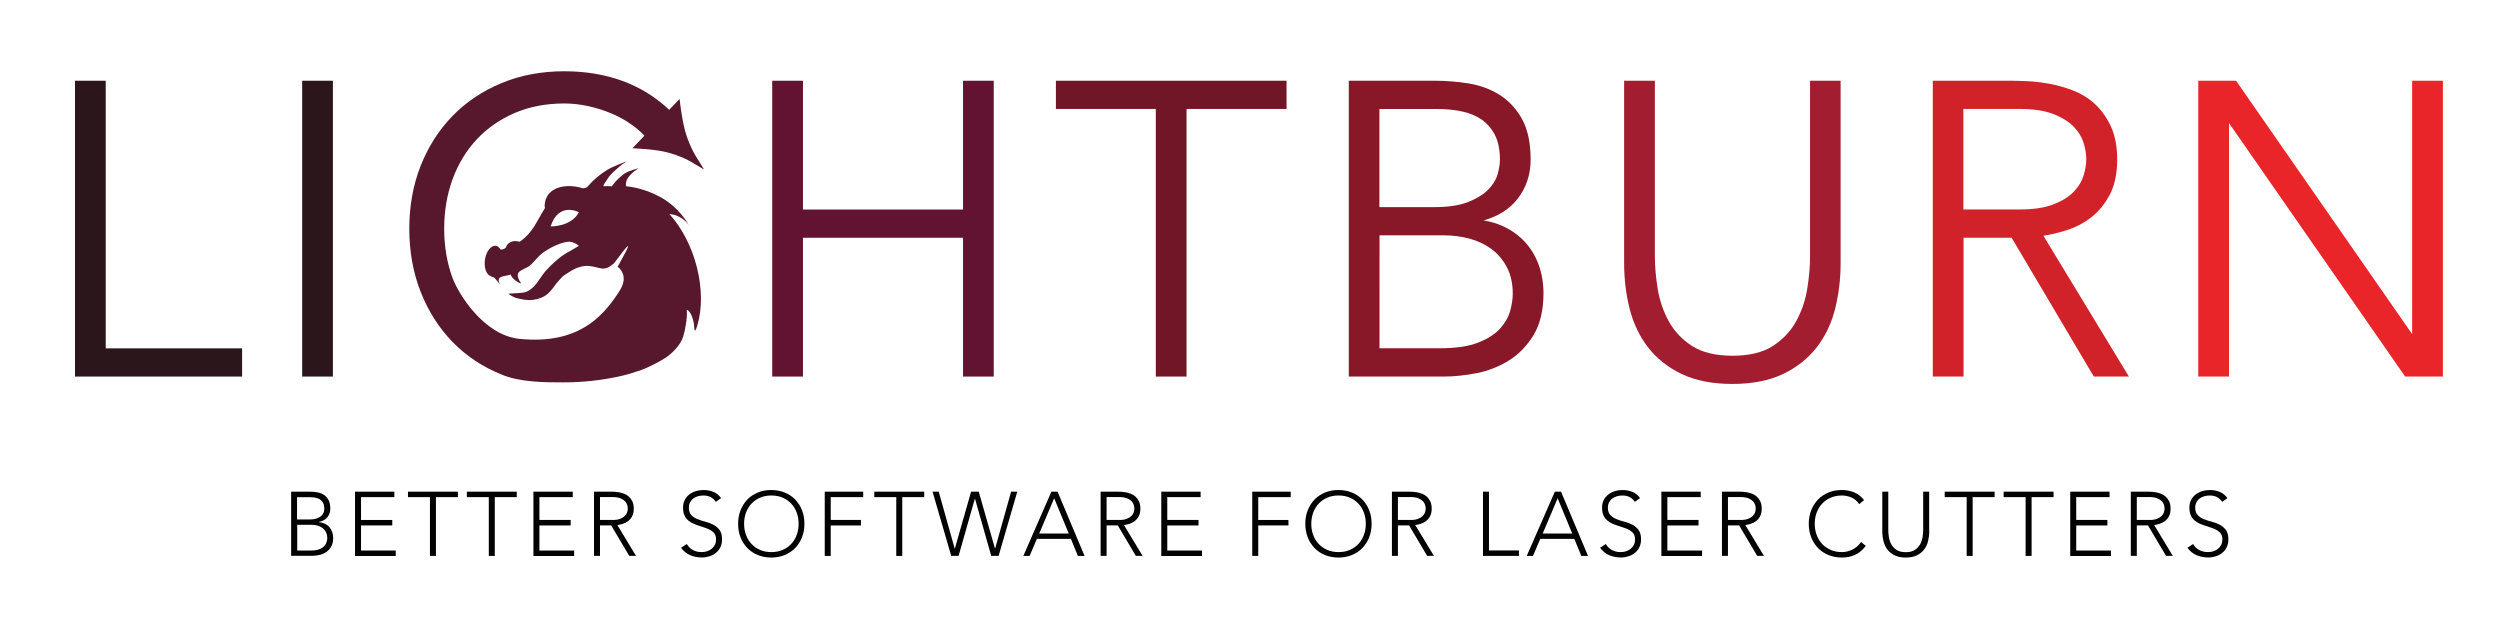 <?xml version="1.0" encoding="UTF-8"?>
<svg xmlns="http://www.w3.org/2000/svg" xmlns:xlink="http://www.w3.org/1999/xlink" version="1.1" id="Layer_1" x="0px" y="0px" viewBox="0 0 288 72" style="enable-background:new 0 0 288 72;" xml:space="preserve">
<style type="text/css">
	.st0{fill:#2B161C;}
	.st1{fill:#631332;}
	.st2{fill:#711626;}
	.st3{fill:#881728;}
	.st4{fill:#A21D2F;}
	.st5{fill:#D12129;}
	.st6{fill:#E92529;}
	.st7{fill:#020202;}
	.st8{fill:#57182D;}
</style>
<g>
	<polygon class="st0" points="12.18,40.13 12.18,9.3 8.64,9.3 8.64,43.38 27.89,43.38 27.89,40.13  "></polygon>
	<rect x="34.81" y="9.3" class="st0" width="3.54" height="34.08"></rect>
	<polygon class="st1" points="110.94,9.3 110.94,24.14 92.5,24.14 92.5,9.3 88.96,9.3 88.96,43.38 92.5,43.38 92.5,27.39    110.94,27.39 110.94,43.38 114.48,43.38 114.48,9.3  "></polygon>
	<polygon class="st2" points="121.64,9.3 121.64,12.55 133.15,12.55 133.15,43.38 136.69,43.38 136.69,12.55 148.21,12.55    148.21,9.3  "></polygon>
	<path class="st3" d="M177.24,30.46c-0.37-1-0.91-1.88-1.59-2.61c-0.68-0.73-1.5-1.32-2.44-1.76c-0.7-0.33-1.47-0.56-2.29-0.7   c1.65-0.47,2.93-1.27,3.84-2.4c1.04-1.3,1.57-2.85,1.57-4.6c0-1.93-0.34-3.5-1-4.69c-0.66-1.18-1.53-2.12-2.59-2.78   c-1.05-0.66-2.25-1.1-3.57-1.31c-1.31-0.21-2.61-0.31-3.88-0.31h-9.91v34.08h10.95c1.15,0,2.4-0.13,3.73-0.38   c1.33-0.26,2.59-0.75,3.73-1.45c1.15-0.71,2.11-1.7,2.87-2.94c0.76-1.25,1.15-2.88,1.15-4.84   C177.8,32.57,177.61,31.46,177.24,30.46z M158.91,27.11h7.46c0.96,0,1.93,0.13,2.88,0.37c0.94,0.25,1.79,0.64,2.53,1.18   c0.73,0.53,1.34,1.24,1.8,2.1c0.46,0.86,0.69,1.9,0.69,3.09c0,0.58-0.1,1.24-0.3,1.97c-0.2,0.71-0.59,1.4-1.17,2.04   c-0.58,0.64-1.42,1.18-2.52,1.61c-1.1,0.43-2.57,0.65-4.38,0.65h-6.98V27.11z M172.51,20.12c-0.18,0.61-0.55,1.2-1.09,1.75   c-0.55,0.55-1.33,1.02-2.31,1.41c-0.99,0.39-2.29,0.58-3.88,0.58h-6.32v-11.3h6.75c0.96,0,1.89,0.09,2.77,0.28   c0.86,0.18,1.62,0.5,2.26,0.94c0.63,0.44,1.15,1.04,1.53,1.78c0.38,0.75,0.57,1.7,0.57,2.84   C172.79,18.91,172.69,19.49,172.51,20.12z"></path>
	<path class="st4" d="M208.52,9.3v20.18c0,1.19-0.11,2.47-0.33,3.82c-0.22,1.33-0.65,2.59-1.29,3.74c-0.63,1.14-1.54,2.09-2.69,2.83   c-1.15,0.74-2.71,1.11-4.63,1.11c-1.92,0-3.47-0.37-4.63-1.11c-1.16-0.74-2.06-1.69-2.69-2.83c-0.64-1.15-1.07-2.41-1.29-3.74   c-0.22-1.34-0.33-2.63-0.33-3.82V9.3h-3.54v20.99c0,1.82,0.21,3.58,0.62,5.23c0.42,1.67,1.12,3.17,2.1,4.45   c0.98,1.29,2.29,2.33,3.88,3.1c1.59,0.77,3.56,1.16,5.87,1.16c2.3,0,4.28-0.39,5.87-1.16c1.59-0.77,2.89-1.81,3.88-3.1   c0.98-1.28,1.69-2.78,2.1-4.45c0.41-1.66,0.62-3.42,0.62-5.23V9.3H208.52z"></path>
	<path class="st5" d="M235.4,27.16c0.84-0.13,1.72-0.34,2.64-0.63c1.03-0.32,1.99-0.82,2.85-1.48c0.86-0.66,1.58-1.54,2.15-2.61   c0.57-1.07,0.86-2.45,0.86-4.09c0-1.48-0.25-2.76-0.73-3.8c-0.48-1.03-1.11-1.9-1.85-2.58c-0.74-0.68-1.6-1.2-2.54-1.56   c-0.92-0.35-1.85-0.61-2.75-0.77c-0.89-0.16-1.74-0.26-2.5-0.29c-0.79-0.03-1.38-0.05-1.82-0.05h-9.05v34.08h3.54V27.39h5.54   l9.47,15.99h4.04L235.4,27.16z M240.04,20.19c-0.2,0.67-0.57,1.29-1.12,1.87c-0.55,0.58-1.33,1.08-2.33,1.47   c-1,0.4-2.33,0.6-3.95,0.6h-6.46V12.55h6.46c1.61,0,2.94,0.2,3.95,0.6c1,0.4,1.78,0.9,2.33,1.47c0.55,0.58,0.92,1.21,1.12,1.87   c0.2,0.68,0.3,1.3,0.3,1.85C240.34,18.9,240.24,19.52,240.04,20.19z"></path>
	<polygon class="st6" points="277.88,9.3 277.88,38.49 257.65,9.38 257.59,9.3 253.24,9.3 253.24,43.38 256.78,43.38 256.78,14.18    277.01,43.29 277.07,43.38 281.42,43.38 281.42,9.3  "></polygon>
	<path class="st7" d="M33.54,56.64h2.13c0.28,0,0.56,0.02,0.85,0.07c0.29,0.05,0.54,0.14,0.77,0.28c0.23,0.14,0.41,0.34,0.55,0.6   c0.14,0.25,0.21,0.59,0.21,1.01c0,0.38-0.11,0.7-0.33,0.98c-0.22,0.28-0.55,0.46-0.99,0.55v0.02c0.24,0.02,0.47,0.08,0.67,0.17   c0.2,0.09,0.38,0.22,0.52,0.38c0.15,0.16,0.26,0.34,0.34,0.56c0.08,0.22,0.12,0.45,0.12,0.71c0,0.42-0.08,0.77-0.25,1.04   s-0.37,0.48-0.62,0.63c-0.25,0.15-0.52,0.26-0.8,0.31c-0.29,0.06-0.56,0.08-0.81,0.08h-2.36V56.64z M34.23,59.84h1.43   c0.36,0,0.64-0.04,0.87-0.13c0.22-0.09,0.4-0.19,0.52-0.32c0.13-0.13,0.21-0.26,0.25-0.4c0.04-0.14,0.06-0.27,0.06-0.39   c0-0.26-0.04-0.47-0.13-0.64c-0.09-0.17-0.2-0.31-0.35-0.41c-0.15-0.1-0.32-0.17-0.51-0.21c-0.19-0.04-0.4-0.06-0.62-0.06h-1.53   V59.84z M34.23,63.42h1.58c0.4,0,0.73-0.05,0.98-0.15c0.25-0.1,0.44-0.22,0.57-0.37c0.13-0.15,0.22-0.3,0.27-0.47   c0.05-0.16,0.07-0.31,0.07-0.44c0-0.27-0.05-0.5-0.16-0.7c-0.1-0.19-0.24-0.35-0.41-0.48c-0.17-0.12-0.36-0.21-0.57-0.27   c-0.21-0.06-0.43-0.08-0.64-0.08h-1.68V63.42z"></path>
	<path class="st7" d="M40.9,56.64h4.53v0.63h-3.84v2.63h3.6v0.63h-3.6v2.89h4v0.63H40.9V56.64z"></path>
	<path class="st7" d="M49.53,57.27H47v-0.63h5.75v0.63h-2.53v6.77h-0.69V57.27z"></path>
	<path class="st7" d="M56.31,57.27h-2.53v-0.63h5.75v0.63H57v6.77h-0.69V57.27z"></path>
	<path class="st7" d="M61.45,56.64h4.53v0.63h-3.84v2.63h3.6v0.63h-3.6v2.89h4v0.63h-4.69V56.64z"></path>
	<path class="st7" d="M68.43,56.64h1.94c0.1,0,0.23,0,0.4,0.01c0.17,0.01,0.35,0.03,0.54,0.06c0.19,0.04,0.39,0.09,0.6,0.17   c0.2,0.08,0.38,0.19,0.54,0.33c0.16,0.15,0.29,0.33,0.4,0.55c0.1,0.22,0.16,0.49,0.16,0.82c0,0.36-0.06,0.65-0.18,0.88   c-0.12,0.23-0.28,0.42-0.46,0.56c-0.18,0.14-0.39,0.25-0.61,0.32c-0.22,0.07-0.44,0.12-0.64,0.15l2.15,3.55h-0.78l-2.08-3.51h-1.29   v3.51h-0.69V56.64z M69.12,59.9h1.46c0.36,0,0.66-0.04,0.88-0.14c0.23-0.09,0.4-0.2,0.53-0.33c0.13-0.13,0.21-0.27,0.26-0.43   c0.05-0.15,0.07-0.29,0.07-0.42c0-0.13-0.02-0.26-0.07-0.42c-0.05-0.15-0.13-0.3-0.26-0.43c-0.13-0.13-0.3-0.24-0.53-0.33   c-0.23-0.09-0.52-0.14-0.88-0.14h-1.46V59.9z"></path>
	<path class="st7" d="M79.12,62.67c0.18,0.31,0.42,0.55,0.71,0.7c0.29,0.15,0.62,0.23,0.99,0.23c0.23,0,0.45-0.03,0.65-0.1   c0.2-0.07,0.38-0.17,0.53-0.29c0.15-0.13,0.27-0.28,0.36-0.46c0.09-0.18,0.13-0.38,0.13-0.6c0-0.26-0.05-0.47-0.16-0.64   c-0.11-0.17-0.25-0.3-0.43-0.41c-0.18-0.11-0.39-0.2-0.61-0.28c-0.23-0.08-0.46-0.15-0.7-0.23c-0.24-0.08-0.47-0.16-0.7-0.26   c-0.23-0.1-0.43-0.23-0.61-0.38c-0.18-0.16-0.33-0.35-0.43-0.59c-0.11-0.24-0.16-0.53-0.16-0.88c0-0.33,0.06-0.62,0.19-0.87   c0.13-0.25,0.3-0.47,0.52-0.64c0.22-0.17,0.47-0.3,0.76-0.39c0.29-0.09,0.58-0.13,0.9-0.13c0.4,0,0.78,0.07,1.12,0.21   c0.35,0.14,0.64,0.38,0.89,0.72l-0.6,0.43c-0.17-0.24-0.38-0.43-0.61-0.55c-0.23-0.12-0.51-0.18-0.83-0.18   c-0.22,0-0.44,0.03-0.64,0.09s-0.38,0.15-0.53,0.26s-0.27,0.26-0.36,0.43c-0.09,0.17-0.14,0.38-0.14,0.62   c0,0.37,0.09,0.65,0.28,0.85c0.19,0.2,0.42,0.36,0.71,0.47c0.28,0.12,0.59,0.22,0.92,0.3c0.33,0.09,0.64,0.2,0.92,0.35   c0.28,0.15,0.52,0.35,0.71,0.61c0.19,0.26,0.28,0.62,0.28,1.08c0,0.33-0.06,0.63-0.19,0.89c-0.13,0.26-0.29,0.48-0.51,0.65   c-0.21,0.18-0.46,0.31-0.74,0.4c-0.28,0.09-0.57,0.14-0.87,0.14c-0.49,0-0.94-0.09-1.35-0.26c-0.41-0.17-0.76-0.46-1.06-0.86   L79.12,62.67z"></path>
	<path class="st7" d="M85.03,60.34c0-0.56,0.09-1.08,0.28-1.56c0.19-0.47,0.45-0.88,0.78-1.23c0.33-0.35,0.74-0.61,1.21-0.81   c0.47-0.2,0.99-0.29,1.55-0.29c0.56,0,1.08,0.1,1.55,0.29c0.47,0.19,0.87,0.46,1.21,0.81c0.33,0.35,0.6,0.75,0.78,1.23   c0.19,0.47,0.28,0.99,0.28,1.56s-0.09,1.09-0.28,1.56c-0.19,0.48-0.45,0.89-0.78,1.23s-0.74,0.61-1.21,0.81   c-0.47,0.19-0.99,0.29-1.55,0.29c-0.56,0-1.08-0.1-1.55-0.29c-0.47-0.19-0.87-0.46-1.21-0.81s-0.6-0.76-0.78-1.23   C85.12,61.43,85.03,60.91,85.03,60.34z M85.72,60.34c0,0.46,0.07,0.89,0.22,1.29c0.15,0.4,0.36,0.74,0.63,1.03   c0.27,0.29,0.6,0.52,0.99,0.69c0.39,0.17,0.82,0.25,1.3,0.25c0.48,0,0.91-0.08,1.3-0.25c0.39-0.17,0.72-0.4,0.99-0.69   c0.27-0.29,0.48-0.64,0.63-1.03c0.15-0.4,0.22-0.83,0.22-1.29s-0.07-0.89-0.22-1.29c-0.15-0.4-0.36-0.74-0.63-1.03   c-0.27-0.29-0.6-0.52-0.99-0.69c-0.39-0.17-0.82-0.25-1.3-0.25c-0.48,0-0.91,0.08-1.3,0.25c-0.39,0.17-0.72,0.4-0.99,0.69   c-0.27,0.29-0.48,0.64-0.63,1.03C85.79,59.46,85.72,59.88,85.72,60.34z"></path>
	<path class="st7" d="M95.01,56.64h4.43v0.63H95.7v2.63h3.48v0.63H95.7v3.51h-0.69V56.64z"></path>
	<path class="st7" d="M103.25,57.27h-2.53v-0.63h5.75v0.63h-2.53v6.77h-0.69V57.27z"></path>
	<path class="st7" d="M107.43,56.64h0.71l1.84,6.55H110l1.87-6.55h0.88l1.87,6.55h0.02l1.84-6.55h0.71l-2.15,7.4h-0.85l-1.87-6.58   h-0.02l-1.87,6.58h-0.85L107.43,56.64z"></path>
	<path class="st7" d="M121.12,56.64h0.71l3.11,7.4h-0.77l-0.8-1.96h-3.92l-0.84,1.96h-0.72L121.12,56.64z M121.44,57.4l-1.72,4.06   h3.4L121.44,57.4z"></path>
	<path class="st7" d="M126.79,56.64h1.94c0.1,0,0.23,0,0.4,0.01c0.17,0.01,0.35,0.03,0.54,0.06c0.19,0.04,0.39,0.09,0.6,0.17   c0.2,0.08,0.38,0.19,0.54,0.33c0.16,0.15,0.29,0.33,0.4,0.55c0.1,0.22,0.16,0.49,0.16,0.82c0,0.36-0.06,0.65-0.18,0.88   c-0.12,0.23-0.28,0.42-0.46,0.56c-0.18,0.14-0.39,0.25-0.61,0.32c-0.22,0.07-0.44,0.12-0.64,0.15l2.15,3.55h-0.78l-2.08-3.51h-1.29   v3.51h-0.69V56.64z M127.48,59.9h1.46c0.36,0,0.66-0.04,0.88-0.14c0.23-0.09,0.4-0.2,0.53-0.33c0.13-0.13,0.21-0.27,0.26-0.43   c0.05-0.15,0.07-0.29,0.07-0.42c0-0.13-0.02-0.26-0.07-0.42c-0.05-0.15-0.13-0.3-0.26-0.43c-0.13-0.13-0.3-0.24-0.53-0.33   c-0.23-0.09-0.52-0.14-0.88-0.14h-1.46V59.9z"></path>
	<path class="st7" d="M133.78,56.64h4.53v0.63h-3.84v2.63h3.6v0.63h-3.6v2.89h4v0.63h-4.69V56.64z"></path>
	<path class="st7" d="M144.26,56.64h4.43v0.63h-3.74v2.63h3.48v0.63h-3.48v3.51h-0.69V56.64z"></path>
	<path class="st7" d="M150.37,60.34c0-0.56,0.09-1.08,0.28-1.56c0.19-0.47,0.45-0.88,0.78-1.23c0.33-0.35,0.74-0.61,1.21-0.81   c0.47-0.2,0.99-0.29,1.55-0.29c0.57,0,1.08,0.1,1.55,0.29c0.47,0.19,0.87,0.46,1.21,0.81c0.33,0.35,0.6,0.75,0.78,1.23   c0.19,0.47,0.28,0.99,0.28,1.56s-0.09,1.09-0.28,1.56c-0.19,0.48-0.45,0.89-0.78,1.23c-0.33,0.35-0.74,0.61-1.21,0.81   c-0.47,0.19-0.99,0.29-1.55,0.29c-0.56,0-1.08-0.1-1.55-0.29c-0.47-0.19-0.87-0.46-1.21-0.81c-0.33-0.35-0.6-0.76-0.78-1.23   C150.47,61.43,150.37,60.91,150.37,60.34z M151.06,60.34c0,0.46,0.07,0.89,0.22,1.29c0.15,0.4,0.36,0.74,0.63,1.03   c0.27,0.29,0.6,0.52,0.99,0.69c0.39,0.17,0.82,0.25,1.3,0.25c0.48,0,0.92-0.08,1.3-0.25c0.39-0.17,0.72-0.4,0.99-0.69   c0.27-0.29,0.48-0.64,0.63-1.03c0.15-0.4,0.22-0.83,0.22-1.29s-0.07-0.89-0.22-1.29c-0.15-0.4-0.36-0.74-0.63-1.03   c-0.27-0.29-0.6-0.52-0.99-0.69c-0.39-0.17-0.82-0.25-1.3-0.25c-0.48,0-0.91,0.08-1.3,0.25c-0.39,0.17-0.72,0.4-0.99,0.69   c-0.27,0.29-0.48,0.64-0.63,1.03C151.14,59.46,151.06,59.88,151.06,60.34z"></path>
	<path class="st7" d="M160.35,56.64h1.94c0.1,0,0.23,0,0.4,0.01c0.17,0.01,0.35,0.03,0.54,0.06c0.19,0.04,0.39,0.09,0.6,0.17   c0.2,0.08,0.38,0.19,0.54,0.33c0.16,0.15,0.29,0.33,0.4,0.55c0.1,0.22,0.16,0.49,0.16,0.82c0,0.36-0.06,0.65-0.18,0.88   c-0.12,0.23-0.27,0.42-0.46,0.56c-0.19,0.14-0.39,0.25-0.61,0.32c-0.22,0.07-0.44,0.12-0.64,0.15l2.15,3.55h-0.78l-2.08-3.51h-1.29   v3.51h-0.69V56.64z M161.04,59.9h1.46c0.36,0,0.66-0.04,0.88-0.14c0.23-0.09,0.4-0.2,0.53-0.33c0.13-0.13,0.21-0.27,0.26-0.43   c0.04-0.15,0.07-0.29,0.07-0.42c0-0.13-0.02-0.26-0.07-0.42c-0.05-0.15-0.13-0.3-0.26-0.43c-0.13-0.13-0.3-0.24-0.53-0.33   c-0.23-0.09-0.52-0.14-0.88-0.14h-1.46V59.9z"></path>
	<path class="st7" d="M170.84,56.64h0.69v6.77h3.45v0.63h-4.14V56.64z"></path>
	<path class="st7" d="M179.12,56.64h0.71l3.11,7.4h-0.77l-0.81-1.96h-3.92l-0.84,1.96h-0.72L179.12,56.64z M179.44,57.4l-1.72,4.06   h3.4L179.44,57.4z"></path>
	<path class="st7" d="M184.99,62.67c0.18,0.31,0.42,0.55,0.71,0.7c0.29,0.15,0.62,0.23,0.99,0.23c0.23,0,0.45-0.03,0.65-0.1   c0.2-0.07,0.38-0.17,0.53-0.29c0.15-0.13,0.27-0.28,0.36-0.46c0.09-0.18,0.13-0.38,0.13-0.6c0-0.26-0.05-0.47-0.16-0.64   c-0.11-0.17-0.25-0.3-0.43-0.41c-0.18-0.11-0.38-0.2-0.61-0.28c-0.23-0.08-0.46-0.15-0.7-0.23c-0.24-0.08-0.47-0.16-0.7-0.26   c-0.23-0.1-0.43-0.23-0.61-0.38c-0.18-0.16-0.33-0.35-0.43-0.59c-0.11-0.24-0.16-0.53-0.16-0.88c0-0.33,0.06-0.62,0.19-0.87   c0.13-0.25,0.3-0.47,0.52-0.64c0.22-0.17,0.47-0.3,0.76-0.39c0.29-0.09,0.59-0.13,0.9-0.13c0.4,0,0.78,0.07,1.12,0.21   c0.34,0.14,0.64,0.38,0.89,0.72l-0.6,0.43c-0.17-0.24-0.38-0.43-0.61-0.55c-0.23-0.12-0.51-0.18-0.83-0.18   c-0.22,0-0.44,0.03-0.64,0.09s-0.38,0.15-0.53,0.26s-0.27,0.26-0.36,0.43c-0.09,0.17-0.14,0.38-0.14,0.62   c0,0.37,0.09,0.65,0.28,0.85c0.19,0.2,0.42,0.36,0.71,0.47c0.28,0.12,0.59,0.22,0.92,0.3s0.64,0.2,0.92,0.35   c0.28,0.15,0.52,0.35,0.71,0.61c0.19,0.26,0.28,0.62,0.28,1.08c0,0.33-0.06,0.63-0.19,0.89c-0.13,0.26-0.29,0.48-0.51,0.65   c-0.21,0.18-0.46,0.31-0.74,0.4c-0.28,0.09-0.57,0.14-0.87,0.14c-0.49,0-0.94-0.09-1.35-0.26c-0.41-0.17-0.76-0.46-1.06-0.86   L184.99,62.67z"></path>
	<path class="st7" d="M191.39,56.64h4.53v0.63h-3.84v2.63h3.59v0.63h-3.59v2.89h4v0.63h-4.69V56.64z"></path>
	<path class="st7" d="M198.37,56.64h1.94c0.1,0,0.23,0,0.4,0.01c0.17,0.01,0.35,0.03,0.54,0.06c0.19,0.04,0.39,0.09,0.6,0.17   c0.2,0.08,0.38,0.19,0.54,0.33c0.16,0.15,0.29,0.33,0.4,0.55c0.1,0.22,0.16,0.49,0.16,0.82c0,0.36-0.06,0.65-0.18,0.88   c-0.12,0.23-0.27,0.42-0.46,0.56c-0.19,0.14-0.39,0.25-0.61,0.32c-0.22,0.07-0.44,0.12-0.64,0.15l2.15,3.55h-0.78l-2.08-3.51h-1.29   v3.51h-0.69V56.64z M199.06,59.9h1.46c0.36,0,0.66-0.04,0.88-0.14c0.23-0.09,0.4-0.2,0.53-0.33c0.13-0.13,0.21-0.27,0.26-0.43   c0.04-0.15,0.07-0.29,0.07-0.42c0-0.13-0.02-0.26-0.07-0.42c-0.05-0.15-0.13-0.3-0.26-0.43c-0.13-0.13-0.3-0.24-0.53-0.33   s-0.52-0.14-0.88-0.14h-1.46V59.9z"></path>
	<path class="st7" d="M214.94,62.88c-0.36,0.48-0.77,0.83-1.23,1.04c-0.47,0.21-0.97,0.31-1.52,0.31c-0.56,0-1.08-0.1-1.55-0.29   c-0.47-0.19-0.87-0.46-1.21-0.81c-0.33-0.35-0.6-0.76-0.78-1.23c-0.19-0.48-0.28-1-0.28-1.56s0.09-1.08,0.28-1.56   c0.19-0.47,0.45-0.88,0.78-1.23c0.33-0.35,0.74-0.61,1.21-0.81c0.47-0.2,0.99-0.29,1.55-0.29c0.5,0,0.97,0.09,1.41,0.27   c0.44,0.18,0.82,0.48,1.14,0.89l-0.56,0.47c-0.23-0.35-0.52-0.6-0.88-0.76c-0.36-0.16-0.73-0.24-1.1-0.24   c-0.48,0-0.91,0.08-1.3,0.25c-0.39,0.17-0.72,0.4-0.99,0.69c-0.27,0.29-0.48,0.64-0.63,1.03c-0.15,0.4-0.22,0.83-0.22,1.29   s0.07,0.89,0.22,1.29c0.15,0.4,0.36,0.74,0.63,1.03c0.27,0.29,0.6,0.52,0.99,0.69c0.39,0.17,0.82,0.25,1.3,0.25   c0.19,0,0.38-0.02,0.59-0.07c0.2-0.05,0.4-0.12,0.59-0.21c0.19-0.09,0.37-0.21,0.55-0.36c0.17-0.14,0.33-0.32,0.46-0.52   L214.94,62.88z"></path>
	<path class="st7" d="M222.25,61.21c0,0.4-0.05,0.78-0.14,1.14c-0.09,0.36-0.24,0.68-0.46,0.96c-0.21,0.28-0.49,0.5-0.84,0.67   c-0.35,0.17-0.77,0.25-1.27,0.25s-0.93-0.08-1.27-0.25c-0.34-0.17-0.62-0.39-0.84-0.67c-0.21-0.28-0.36-0.6-0.45-0.96   c-0.09-0.36-0.14-0.74-0.14-1.14v-4.57h0.69v4.39c0,0.27,0.02,0.55,0.07,0.85c0.05,0.3,0.14,0.58,0.29,0.84   c0.14,0.26,0.34,0.47,0.61,0.64c0.26,0.17,0.61,0.25,1.04,0.25c0.43,0,0.78-0.08,1.04-0.25c0.26-0.17,0.46-0.38,0.61-0.64   c0.14-0.26,0.24-0.54,0.29-0.84c0.05-0.3,0.07-0.58,0.07-0.85v-4.39h0.69V61.21z"></path>
	<path class="st7" d="M226.56,57.27h-2.53v-0.63h5.75v0.63h-2.53v6.77h-0.69V57.27z"></path>
	<path class="st7" d="M233.35,57.27h-2.53v-0.63h5.75v0.63h-2.53v6.77h-0.69V57.27z"></path>
	<path class="st7" d="M238.49,56.64h4.53v0.63h-3.84v2.63h3.59v0.63h-3.59v2.89h4v0.63h-4.69V56.64z"></path>
	<path class="st7" d="M245.47,56.64h1.94c0.1,0,0.23,0,0.4,0.01c0.17,0.01,0.35,0.03,0.54,0.06c0.19,0.04,0.39,0.09,0.6,0.17   c0.2,0.08,0.38,0.19,0.54,0.33c0.16,0.15,0.29,0.33,0.4,0.55c0.1,0.22,0.16,0.49,0.16,0.82c0,0.36-0.06,0.65-0.18,0.88   c-0.12,0.23-0.27,0.42-0.46,0.56c-0.19,0.14-0.39,0.25-0.61,0.32c-0.22,0.07-0.44,0.12-0.64,0.15l2.15,3.55h-0.78l-2.08-3.51h-1.29   v3.51h-0.69V56.64z M246.16,59.9h1.46c0.36,0,0.66-0.04,0.88-0.14c0.23-0.09,0.4-0.2,0.53-0.33c0.13-0.13,0.21-0.27,0.26-0.43   c0.04-0.15,0.07-0.29,0.07-0.42c0-0.13-0.02-0.26-0.07-0.42c-0.05-0.15-0.13-0.3-0.26-0.43c-0.13-0.13-0.3-0.24-0.53-0.33   c-0.23-0.09-0.52-0.14-0.88-0.14h-1.46V59.9z"></path>
	<path class="st7" d="M252.65,62.67c0.18,0.31,0.42,0.55,0.71,0.7c0.29,0.15,0.62,0.23,0.99,0.23c0.23,0,0.45-0.03,0.65-0.1   c0.2-0.07,0.38-0.17,0.53-0.29c0.15-0.13,0.27-0.28,0.36-0.46c0.09-0.18,0.13-0.38,0.13-0.6c0-0.26-0.05-0.47-0.16-0.64   c-0.11-0.17-0.25-0.3-0.43-0.41s-0.38-0.2-0.61-0.28c-0.23-0.08-0.46-0.15-0.7-0.23c-0.24-0.08-0.47-0.16-0.7-0.26   c-0.23-0.1-0.43-0.23-0.61-0.38c-0.18-0.16-0.33-0.35-0.43-0.59c-0.11-0.24-0.16-0.53-0.16-0.88c0-0.33,0.06-0.62,0.19-0.87   c0.13-0.25,0.3-0.47,0.52-0.64s0.47-0.3,0.76-0.39c0.29-0.09,0.59-0.13,0.9-0.13c0.4,0,0.78,0.07,1.12,0.21   c0.34,0.14,0.64,0.38,0.89,0.72l-0.6,0.43c-0.17-0.24-0.38-0.43-0.61-0.55c-0.23-0.12-0.51-0.18-0.83-0.18   c-0.22,0-0.44,0.03-0.64,0.09s-0.38,0.15-0.53,0.26s-0.27,0.26-0.36,0.43c-0.09,0.17-0.14,0.38-0.14,0.62   c0,0.37,0.09,0.65,0.28,0.85c0.19,0.2,0.42,0.36,0.71,0.47c0.28,0.12,0.59,0.22,0.92,0.3s0.64,0.2,0.92,0.35   c0.28,0.15,0.52,0.35,0.71,0.61c0.19,0.26,0.28,0.62,0.28,1.08c0,0.33-0.06,0.63-0.19,0.89c-0.13,0.26-0.29,0.48-0.51,0.65   c-0.21,0.18-0.46,0.31-0.74,0.4c-0.28,0.09-0.57,0.14-0.87,0.14c-0.49,0-0.94-0.09-1.35-0.26c-0.41-0.17-0.76-0.46-1.06-0.86   L252.65,62.67z"></path>
	<path class="st8" d="M79.33,25.9c0,0-1.03-1.98-3.24-3.19c-1.68-0.92-3.21-1.18-3.96-1.26c-0.26-1.11,1.46-2.07,1.46-2.07   s-1.19,0.28-1.67,0.63c-0.4,0.29-0.93,0.76-1.22,1.17c-0.3,0.43-0.21,0.24-0.69,0.26c-0.2,0.01-0.34,0.01-0.5,0.01   c0.01-0.12,0.15-0.37,0.22-0.46l0.41-0.61c0.05-0.07,0.11-0.13,0.17-0.2l0.36-0.38c0.43-0.39,0.88-0.81,1.38-1.12   c0.05-0.03,0.06-0.04,0.1-0.07c0.04-0.04-1.66,0.62-2.2,0.96c-0.83,0.51-1.58,1.13-2.21,1.87c-0.17,0.21-0.25,0.19-0.58,0.25   c-2.11-0.64-4.23-0.08-4.41,1.85c-0.05,0.53,0.18,0.22-0.18,0.77l-0.96,1.66c-0.08,0.16-0.54,0.77-0.67,0.92   c-0.22,0.26-0.79,0.81-1.1,0.96c-0.14-0.05-0.29-0.08-0.46-0.08c-0.57,0-1.01,0.34-1.11,0.77c-0.16,0.13-0.35,0.21-0.6,0.21   c-0.14-0.24-0.33-0.4-0.56-0.43c-0.56-0.07-1.12,0.66-1.25,1.63c-0.12,0.9,0.17,1.68,0.66,1.86c0.12,0.07,0.25,0.13,0.42,0.16   c0.14,0.14,0.6,0.79,0.66,0.72c0,0-0.54-0.65,0.36-0.86c0.12-0.03,0.8-0.16,0.87-0.21c0.06,0.38,0.84,0.98,1.21,1.03   c-0.32-0.45-0.6-1.01-0.21-1.36c0.16-0.14,0.77-0.42,1-0.55c0.54-0.33,0.99-1.04,1.55-1.5c0.77-0.62,2.36-1.44,3.28-1.39   c0.3,0.01,0.84,0.26,1.02,0.48l-1.06,0.62c-0.1,0.06-0.17,0.09-0.27,0.14c-0.1,0.06-0.17,0.11-0.27,0.17   c-0.6,0.37-1.11,0.84-1.62,1.32l-0.62,0.65c-0.76,0.91-1.14,1.94-2.24,2.4c-0.35,0.15-1.54,0.15-2.02,0.2   c0.12,0.15,0.62,0.41,0.83,0.48c0.59,0.17,1.4,0.33,2.02,0.23c0.56-0.09,1.15-0.25,1.66-0.69c0.51-0.43,0.86-1.04,1.05-1.25   c0.26-0.27,0.54-0.66,0.8-0.85l0.85-0.55c0.53-0.32,1.36-0.66,2.16-0.55c1.29,0.17,1.62,0.69,2.76-0.3   c0.21-0.18,3.03-4.26,0.76-0.2l-0.33,0.59c0,0,0.34,0.15,0.58,0.72c0.28,0.64,0.07,1.35-0.25,1.88l-0.3,0.49   c-1.86,2.79-4.69,5.86-11.3,5.21c-4.17-0.41-7.08-5.25-7.73-7c-0.65-1.75-0.97-3.67-0.97-5.7s0.33-3.95,0.97-5.7   c0.64-1.75,1.57-3.28,2.77-4.57c1.19-1.28,2.65-2.3,4.35-3.04c1.7-0.73,3.63-1.11,5.75-1.11c0.88,0,1.8,0.1,2.72,0.3   c0.92,0.2,1.82,0.48,2.66,0.83c0.84,0.35,1.63,0.78,2.34,1.29c0.57,0.4,1.08,0.83,1.51,1.29l-1.39,1.45   c0.27,0.03,2.62,0.07,4.23,0.53c0.98,0.28,1.9,0.65,2.51,1.02l1.52,0.9l-0.93-1.5c-0.37-0.6-0.74-1.4-1.05-2.27   c-0.57-1.62-0.84-4.36-0.84-4.36l-1.2,1.25C73.97,9.7,69.9,8.21,64.99,8.21c-2.61,0-5.05,0.46-7.23,1.37   c-2.19,0.91-4.08,2.18-5.64,3.79c-1.56,1.6-2.79,3.53-3.66,5.73c-0.87,2.2-1.31,4.64-1.31,7.25c0,2.61,0.44,5.06,1.31,7.27   c0.87,2.22,2.1,4.15,3.66,5.76c1.56,1.61,3.45,2.87,5.64,3.76c2.15,0.91,5.01,0.91,7.14,0.91c2.19,0,4.34-0.23,6.45-0.69   c0.78-0.17,1.55-0.4,2.31-0.66l0.04,0l0.11-0.05c1.03-0.37,2.47-1.15,2.99-1.52c0.52-0.37,1.58-1.29,1.91-2.37   c0.14-0.46,0.23-0.9,0.31-1.43c0.08-0.49,0.15-1.13,0.1-1.63c0.44,0.06,0.78,1.2,0.83,1.7c0.05,0.6,0.06,1.14,0.38,0.1   c1.19-3.97-0.22-9.55-3.21-12.84C78.56,24.75,79.33,25.9,79.33,25.9z M63.43,26.08c0.95-2.89,3.25-1.63,3.25-1.63   C65.81,26.15,63.43,26.08,63.43,26.08z"></path>
</g>
</svg>
